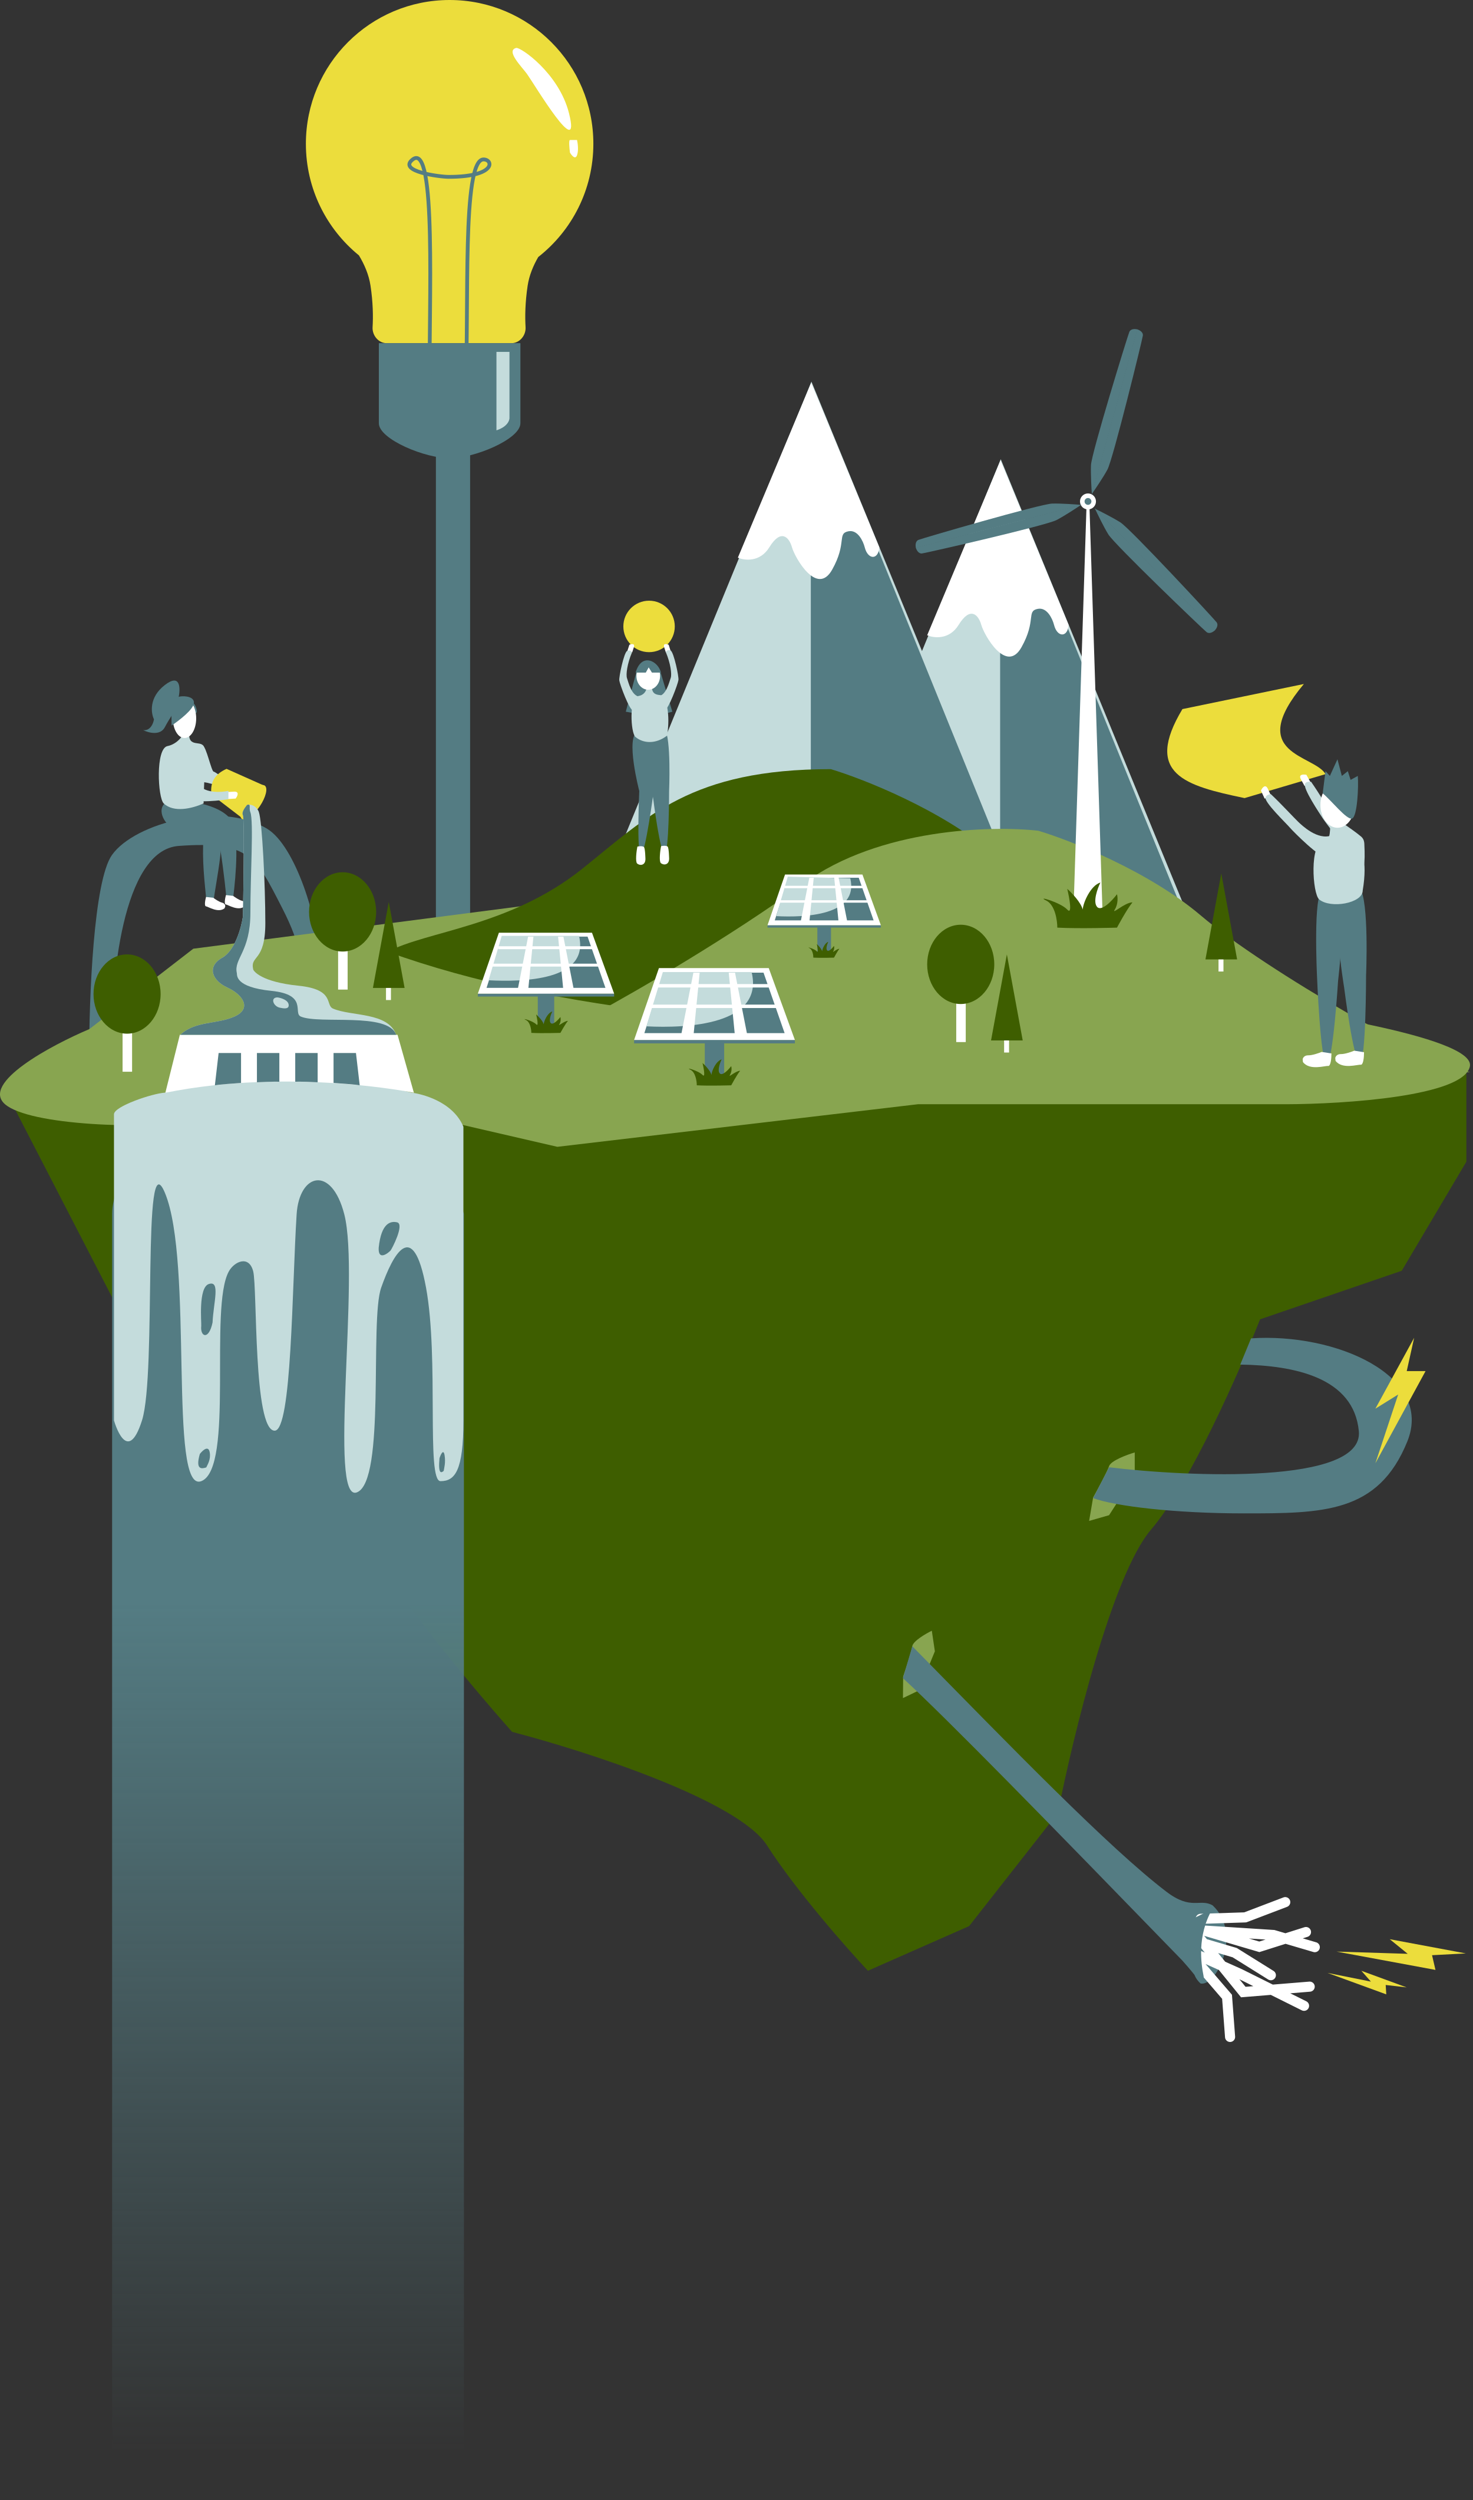 <svg width="448" height="760" viewBox="0 0 448 760" fill="none" xmlns="http://www.w3.org/2000/svg">
<rect x="0" y="0" width="448" height="760" fill="#333333" stroke="none"/>
<path d="M34.045 318.369L27.097 322C27.097 302.922 28.486 267.808 34.045 259.923C40.992 250.067 67.128 243.337 81.29 251.969C89.801 257.156 97.039 279.866 97.097 292.604H89.801C91.133 292.258 92.198 288.454 85.806 276.004C77.816 260.442 75.906 255.6 54.367 257.156C37.136 258.401 33.639 298.483 34.045 318.369Z" fill="#547C83"/>
<rect x="132.574" y="130.764" width="10.406" height="234.821" fill="#547C83"/>
<path fill-rule="evenodd" clip-rule="evenodd" d="M180.465 43.716C180.465 57.69 173.909 70.133 163.704 78.135C162.171 80.772 160.951 83.723 160.482 86.825C159.713 91.911 159.654 96.269 159.848 99.454C159.999 101.948 158.062 104.323 155.564 104.323H138.073H135.093H117.602C115.104 104.323 113.167 101.948 113.319 99.454C113.512 96.269 113.454 91.911 112.684 86.825C112.185 83.525 110.836 80.394 109.163 77.632C99.32 69.616 93.032 57.4 93.032 43.716C93.032 19.572 112.605 0 136.749 0C160.893 0 180.465 19.572 180.465 43.716Z" fill="#ECDD3C"/>
<path fill-rule="evenodd" clip-rule="evenodd" d="M158.276 104.323H136.749V139.263C143.925 139.428 158.276 133.567 158.276 128.665V104.323ZM115.222 104.323H136.749V139.263C129.573 139.429 115.222 133.567 115.222 128.665V104.323Z" fill="#547C83"/>
<path d="M130.661 117.682C130.44 92.291 132.813 42.835 125.528 48.465C120.78 52.134 133.807 53.764 136.457 53.764C151.029 53.764 150.035 48.465 147.054 48.465C140.431 48.465 142.749 93.947 141.59 117.682" stroke="#547C83" stroke-width="1.152"/>
<path d="M154.952 106.973H150.99V130.818C154.435 129.703 155.066 127.669 154.952 126.792V106.973Z" fill="#C4DCDC"/>
<path d="M173.061 34.443C170.014 22.256 158.276 14.253 156.998 14.572C153.686 15.4 158.773 20.368 160.31 22.521C162.555 25.664 176.869 49.678 173.061 34.443Z" fill="white"/>
<path d="M175.498 42.557H173.345C172.948 42.557 173.179 45.096 173.345 46.366C173.842 47.249 174.968 48.651 175.498 47.194C176.028 45.737 175.719 43.496 175.498 42.557Z" fill="white"/>
<path d="M362.117 280.248L304.366 139.598L246.614 280.248H362.117Z" fill="#C4DCDC"/>
<path d="M304.183 279.889V140.318L360.874 279.889H304.183Z" fill="#547C83"/>
<path d="M281.993 193.109L304.295 139.946L325.003 189.972C324.72 193.876 321.552 193.806 320.578 189.972C320.106 188.112 318.455 184.533 315.623 185.091C312.083 185.788 315.269 188.577 310.667 196.77C306.065 204.962 299.339 193.109 298.454 189.972C297.569 186.834 295.091 184.219 291.551 189.972C288.719 194.573 283.999 193.981 281.993 193.109Z" fill="white"/>
<path d="M304.539 256.662L246.787 116.012L189.036 256.662H304.539Z" fill="#C4DCDC"/>
<path d="M246.604 256.303V116.732L303.296 256.303H246.604Z" fill="#547C83"/>
<path d="M224.415 169.523L246.717 116.359L267.425 166.385C267.142 170.29 263.974 170.22 263 166.385C262.528 164.526 260.876 160.947 258.044 161.504C254.504 162.202 257.69 164.991 253.088 173.183C248.486 181.375 241.761 169.523 240.876 166.385C239.991 163.248 237.513 160.633 233.973 166.385C231.141 170.987 226.421 170.394 224.415 169.523Z" fill="white"/>
<path d="M42.647 410.928L3.263 334.682L445.984 322.369V353.15L426.329 386.304L383.236 401.064C377.105 416.639 361.89 451.232 350.082 464.998C338.274 478.764 326.274 528.142 321.749 551.11L294.751 585.525L263.971 599.098C257.419 592.126 242.105 574.74 233.264 560.974C224.423 547.208 177.909 532.246 155.757 526.485C142.629 511.75 115.156 478.824 110.29 464.998C105.425 451.173 63.168 423.191 42.647 410.928Z" fill="#3E5E00"/>
<path d="M1.527 335.683C-5.897 329.237 15.542 317.764 27.189 312.834L58.792 288.4L175.335 273.312L267.421 288.4L361.924 303.06C391.089 306.318 448.945 315.105 447.051 324.192C445.158 333.279 408.954 335.638 391.089 335.683H279.163L169.51 348.626L113.453 335.683L61.74 340.775C43.844 343.46 8.951 342.128 1.527 335.683Z" fill="#88A550"/>
<path d="M177.07 264.119C155.014 281.742 129.595 283.048 117.931 289.345C221.641 326.9 391.315 307.894 383.74 307.092C374.271 306.09 321.988 276.465 302.09 259.576C286.171 246.066 262.523 236.773 252.688 233.815C210.195 233.815 196.953 248.233 177.07 264.119Z" fill="#3E5E00"/>
<path d="M244.595 268.432C221.76 285.034 192.723 301.779 181.059 308.076C214.184 330.022 454.442 326.624 446.867 325.823C437.399 324.821 385.115 295.195 365.217 278.307C349.299 264.796 325.65 255.503 315.816 252.545C301.59 250.923 267.429 251.83 244.595 268.432Z" fill="#88A550"/>
<path d="M59.832 215.884C59.415 213.664 58.271 213.225 57.75 213.283L55.843 214.323C57.346 215.769 60.248 218.104 59.832 215.884Z" fill="#547C83"/>
<path d="M66.171 249.291C63.282 245.136 55.081 243.626 51.341 243.39C46.828 245.514 50.334 250.756 52.139 251.346C55.54 252.458 62.044 252.006 61.916 253.895C61.381 261.718 62.237 268.059 62.795 274.079H64.927C65.701 267.548 69.059 253.446 66.171 249.291Z" fill="#547C83"/>
<path d="M70.089 249.018C67.215 245.056 59.054 243.615 55.333 243.39C50.842 245.416 54.331 250.415 56.127 250.978C59.511 252.038 65.82 251.231 66.141 253.01C67.413 260.057 68.271 266.917 68.827 272.659H70.948C71.718 266.429 72.963 252.981 70.089 249.018Z" fill="#547C83"/>
<path d="M50.955 226.8C53.922 226.233 56.459 223.16 55.857 221.553C56.502 219.804 58.33 217.408 57.663 221.553C56.686 227.618 60.758 224.957 61.919 226.8C62.848 228.275 61.919 239.044 61.919 244.243C58.394 245.803 52.859 247.131 49.794 244.243C47.988 242.542 47.246 227.509 50.955 226.8Z" fill="#C4DCDC"/>
<ellipse cx="56.117" cy="218.383" rx="3.552" ry="5.967" fill="white"/>
<path d="M64.85 272.906L62.668 272.673C62.412 273.599 62.055 275.466 62.678 275.532C63.301 275.599 66.348 277.631 68.288 276.131L68.507 275.552C68.539 275.255 68.387 274.607 67.527 274.395C66.668 274.183 65.384 273.314 64.85 272.906Z" fill="white"/>
<path d="M70.897 272.338L68.715 272.105C68.459 273.03 68.102 274.898 68.725 274.964C69.349 275.031 72.395 277.063 74.335 275.563L74.554 274.984C74.586 274.687 74.434 274.039 73.575 273.827C72.715 273.615 71.431 272.746 70.897 272.338Z" fill="white"/>
<path d="M71.112 242.822C73.149 243.201 79.809 245.242 75.233 242.254C72.06 239.696 65.571 234.581 65.003 234.581C64.292 234.581 62.73 226.767 61.593 226.625C60.684 226.511 61.214 233.966 61.593 237.707L63.179 237.991C64.884 238.446 69.123 239.128 71.112 242.822Z" fill="#C4DCDC"/>
<ellipse rx="2.324" ry="6.136" transform="matrix(0.84 0.542 -0.562 0.827 77.041 243.873)" fill="#ECDD3C"/>
<path d="M68.91 233.728L80.424 238.864L73.724 248.756L64.292 241.527C63.836 237.659 65.462 235.25 68.91 233.728Z" fill="#ECDD3C"/>
<path d="M68.973 242.922L68.844 240.795L71.113 240.657C72.928 240.547 72.239 242.012 71.667 242.759L68.973 242.922Z" fill="white"/>
<path d="M60.522 238.701C58.362 236.2 54.507 231.218 52.849 229.039C53.702 232.26 55.521 239.326 55.975 241.827C56.43 244.327 65.163 243.626 69.473 242.963V240.406C67.389 240.88 62.682 241.202 60.522 238.701Z" fill="#C4DCDC"/>
<path d="M58.965 213.803C59.242 211.861 56.421 211.491 54.803 211.722C51.75 212.277 52.143 217.618 52.201 220.567C54.803 218.775 58.687 215.745 58.965 213.803Z" fill="#547C83"/>
<path d="M50.12 208.253C54.976 204.507 54.918 209.352 54.282 212.242L54.109 214.67C53.589 215.422 51.508 218.451 50.12 221.087C48.733 223.723 45.148 222.764 43.53 221.954C45.75 222.232 46.651 219.873 46.825 218.659C45.9 216.751 45.264 212 50.12 208.253Z" fill="#547C83"/>
<path d="M125.218 341.4C94.892 308.076 62.23 327.515 49.689 341.4C45.922 342.28 34.097 358.788 34.097 368.974V760H141.097V368.974C135.26 350.2 128.079 342.769 125.218 341.4Z" fill="url(#paint0_linear)"/>
<path d="M125.17 332.166C95.049 324.236 62.607 328.862 50.151 332.166C46.409 332.376 34.664 336.305 34.664 338.729V431.792C34.664 431.792 38.642 446.142 43.189 431.792C47.736 417.441 43.103 345.775 50.151 362.598C58.96 383.626 51.145 454.241 61.233 450.262C71.321 446.284 63.507 397.408 69.616 386.467C71.282 383.484 75.718 381.464 77.004 386.467C78.283 391.44 77.004 434.918 83.54 434.918C88.769 434.918 88.797 391.44 90.218 369.133C91.014 356.63 100.846 354.129 104.711 369.133C109.541 387.888 99.738 457.082 108.547 453.672C117.356 450.262 112.383 401.528 115.935 391.44C119.487 381.352 125.597 369.844 129.575 391.44C133.553 413.037 129.575 450.262 133.979 450.262C138.384 450.262 140.941 447.137 140.941 431.792V342.51C137.646 334.705 128.012 332.492 125.17 332.166Z" fill="#C4DCDC"/>
<path d="M120.908 314.573H54.698L50.293 332.192C88.371 324.519 125.881 332.192 125.881 332.192L120.908 314.573Z" fill="white"/>
<path d="M66.491 320.114L65.354 329.918C66.605 329.691 71.18 329.35 73.311 329.208V320.114H66.491Z" fill="#547C83"/>
<path d="M78.141 320.114V329.006C79.42 328.923 83.114 328.781 84.961 328.828V320.114H78.141Z" fill="#547C83"/>
<path d="M108.263 320.114L109.4 329.918C108.15 329.691 103.575 329.35 101.443 329.208V320.114H108.263Z" fill="#547C83"/>
<path d="M96.612 320.114V329.006C95.334 328.923 91.64 328.781 89.793 328.828V320.114H96.612Z" fill="#547C83"/>
<path d="M73.879 247.795C73.425 246.885 74.448 245.569 75.158 244.669C76.531 244.337 78.124 245.237 78.71 246.8C79.733 249.528 80.699 269.147 80.699 280.616C80.699 292.551 76.01 290.277 77.005 294.682C77.136 295.261 79.563 298.518 90.787 299.655C102.012 300.792 98.817 305.561 101.301 306.617C106.984 309.032 118.067 307.611 120.482 314.574H54.84C59.387 310.311 65.923 311.448 71.322 309.032C76.721 306.617 73.879 302.354 69.191 300.223C64.502 298.092 62.797 293.83 67.628 291.13C71.492 288.97 73.406 281.895 73.879 278.627C74.069 268.728 74.334 248.704 73.879 247.795Z" fill="#C4DCDC"/>
<path d="M73.879 247.795C73.425 246.885 74.448 245.569 75.158 244.669C76.531 244.337 75.567 245.379 76.153 246.942C77.176 249.67 76.153 266.021 76.153 277.49C76.153 289.425 71.038 291.414 72.032 295.818C72.163 296.397 71.322 300.081 82.546 301.218C93.771 302.354 89.013 307.976 91.498 309.032C97.181 311.448 118.067 307.611 120.482 314.573H54.84C59.387 310.311 65.923 311.448 71.322 309.032C76.721 306.617 73.879 302.354 69.191 300.223C64.502 298.092 62.797 293.829 67.628 291.13C71.492 288.97 73.406 281.894 73.879 278.626C74.069 268.728 74.334 248.704 73.879 247.795Z" fill="#547C83"/>
<path d="M63.511 390.334C67.1 389.156 64.933 395.879 64.647 402.027C63.503 407.542 60.845 406.381 61.208 403.088C61.312 402.152 60.254 391.402 63.511 390.334Z" fill="#547C83"/>
<path d="M135.229 442.455C134.888 440.296 134.045 442.124 133.666 443.308C133.211 448.309 134.234 447.76 134.944 447.144C135.087 446.292 135.57 444.615 135.229 442.455Z" fill="#547C83"/>
<path d="M63.782 441.486C63.386 439.269 61.612 440.911 60.775 442.009C59.375 446.885 61.342 446.552 62.734 446.087C63.093 445.269 64.179 443.703 63.782 441.486Z" fill="#547C83"/>
<path d="M118.773 380.162C117.994 381.001 114.963 383.358 115.176 379.322C115.951 371.625 118.893 371.144 120.775 371.583C123.127 372.132 119.16 379.745 118.773 380.162Z" fill="#547C83"/>
<path d="M87.803 305.48C87.689 304.003 85.482 303.349 84.393 303.207C82.12 303.207 83.114 305.935 85.103 306.333C86.051 306.522 87.917 306.958 87.803 305.48Z" fill="#C4DCDC"/>
<path d="M190.331 216.354L193.638 203.966H200.782L204.487 216.354C200.041 217.756 193.197 216.938 190.331 216.354Z" fill="#547C83"/>
<circle cx="197.408" cy="190.431" r="7.823" fill="#ECDD3C"/>
<path d="M197.409 221.599C195.34 218.624 194.925 220.605 193.996 222.418C190.082 223.834 194.428 240.473 194.428 240.473C194.428 240.473 193.559 259.72 194.925 259.72C196.291 259.72 198.774 240.721 198.774 240.721C198.774 240.721 199.477 224.574 197.409 221.599Z" fill="#547C83"/>
<path d="M195.863 257.519C195.475 257.037 193.874 257.344 193.874 257.344C193.553 258.664 193.204 261.97 193.769 262.489C194.551 263.207 196.263 263.164 196.303 261.196C196.303 261.196 196.252 258.001 195.863 257.519Z" fill="white"/>
<path d="M202.133 221.467C200.065 218.492 201.398 222.456 198.721 222.287C195.489 223.808 198.721 243.197 198.721 243.197C198.721 243.197 200.767 259.464 202.133 259.464C203.499 259.464 203.499 240.59 203.499 240.59C203.499 240.59 204.201 224.442 202.133 221.467Z" fill="#547C83"/>
<path d="M203.071 257.388C202.683 256.906 201.082 257.213 201.082 257.213C200.761 258.533 200.412 261.839 200.977 262.358C201.759 263.076 203.471 263.033 203.511 261.065C203.511 261.065 203.46 257.87 203.071 257.388Z" fill="white"/>
<path d="M194.176 211.581C196.533 211.176 196.981 208.985 196.502 207.838C197.015 206.591 198.932 204.882 198.402 207.838C197.627 212.164 201.291 210.92 201.755 211.581C202.493 212.633 203.975 216.955 202.887 223.629C199.505 226.225 195.688 226.081 193.254 224.021C191.819 222.807 191.23 212.086 194.176 211.581Z" fill="#C4DCDC"/>
<ellipse cx="197.16" cy="205.456" rx="3.601" ry="4.222" fill="white"/>
<path d="M196.415 204.463H193.311C195.174 198.142 200.265 201.059 201.01 204.463L198.278 204.463L197.284 202.883L196.415 204.463Z" fill="#547C83"/>
<path d="M203.955 197.842L202.502 198.31L202.003 196.761C201.604 195.521 202.743 195.739 203.362 196.002L203.955 197.842Z" fill="white"/>
<path d="M190.828 197.842L192.28 198.31L192.779 196.761C193.179 195.521 192.04 195.739 191.421 196.002L190.828 197.842Z" fill="white"/>
<path d="M203.99 206.077C203.617 207.07 202.624 211.664 200.016 211.664C200.223 213.403 201.631 215.886 202.127 215.886C203.245 215.886 206.225 207.815 206.349 206.698C206.473 205.58 204.965 198.407 203.99 197.757C203.617 197.509 202.665 197.592 202.5 198.254C203.907 201.524 204.398 204.988 203.99 206.077Z" fill="#C4DCDC"/>
<path d="M190.709 206.2C191.082 207.194 192.075 211.788 194.683 211.788C194.476 213.527 193.069 216.01 192.572 216.01C191.454 216.01 188.474 207.939 188.35 206.821C188.226 205.704 189.738 198.536 190.709 197.881C191.076 197.633 192.034 197.715 192.199 198.378C190.792 201.647 190.301 205.112 190.709 206.2Z" fill="#C4DCDC"/>
<path d="M159.017 309.97C160.478 310.667 160.843 313.166 160.843 314.328C164.435 314.522 170.706 314.328 170.706 314.328C170.706 314.328 172.289 311.423 173.263 310.261C171.984 310.261 169.756 312.353 170.341 311.423C170.925 310.493 170.828 309.389 170.706 308.953C169.915 309.97 168.149 311.801 167.418 310.987C166.688 310.173 167.479 308.033 167.966 307.064C166.359 307.529 165.105 310.309 165.044 311.423C164.752 310.261 163.218 308.711 162.487 308.081C162.852 309.583 163.364 312.353 162.487 311.423C161.391 310.261 157.191 309.098 159.017 309.97Z" fill="#88A550"/>
<rect x="163.561" y="296.774" width="4.998" height="15.288" fill="#547C83"/>
<rect x="145.333" y="302.066" width="41.454" height="0.882" fill="#547C83"/>
<path d="M151.737 283.544H180.047L186.788 302.066H145.334L151.737 283.544Z" fill="white"/>
<path d="M152.977 284.72H178.702L184.141 300.302H147.979L152.977 284.72Z" fill="#547C83"/>
<path d="M148.597 298L152.597 284.5L176.097 284.5C179.39 298.141 158.985 298.539 148.597 298Z" fill="#C4DCDC"/>
<path d="M160.621 284.72H162.238L160.621 301.184H157.387L160.621 284.72Z" fill="white"/>
<path d="M171.352 284.72H169.735L171.352 301.184H174.586L171.352 284.72Z" fill="white"/>
<rect x="151.507" y="287.66" width="28.812" height="0.882" fill="white"/>
<rect x="149.155" y="292.952" width="33.516" height="0.882" fill="white"/>
<path d="M208.996 325.473C210.72 326.296 211.151 329.244 211.151 330.615C215.389 330.844 222.787 330.615 222.787 330.615C222.787 330.615 224.654 327.187 225.804 325.816C224.295 325.816 221.666 328.284 222.356 327.187C223.045 326.09 222.931 324.788 222.787 324.274C221.853 325.473 219.77 327.633 218.908 326.673C218.046 325.713 218.98 323.188 219.555 322.045C217.659 322.594 216.179 325.873 216.107 327.187C215.762 325.816 213.952 323.988 213.091 323.245C213.521 325.016 214.125 328.284 213.091 327.187C211.798 325.816 206.842 324.445 208.996 325.473Z" fill="#88A550"/>
<rect x="214.357" y="309.905" width="5.897" height="18.037" fill="#547C83"/>
<rect x="192.852" y="316.149" width="48.907" height="1.041" fill="#547C83"/>
<path d="M200.407 294.297H233.807L241.759 316.149H192.853L200.407 294.297Z" fill="white"/>
<path d="M201.87 295.685H232.22L238.637 314.068H195.974L201.87 295.685Z" fill="#547C83"/>
<path d="M196.597 312L201.597 295.5L228.597 295.5C232.481 311.594 208.852 312.636 196.597 312Z" fill="#C4DCDC"/>
<path d="M210.889 295.685H212.796L210.889 315.109H207.073L210.889 295.685Z" fill="white"/>
<path d="M223.549 295.685H221.641L223.549 315.109H227.364L223.549 295.685Z" fill="white"/>
<rect x="200.136" y="299.153" width="33.992" height="1.041" fill="white"/>
<rect x="197.361" y="305.396" width="39.541" height="1.041" fill="white"/>
<path d="M244.811 287.827C246.026 288.406 246.33 290.484 246.33 291.45C249.316 291.611 254.53 291.45 254.53 291.45C254.53 291.45 255.846 289.035 256.656 288.068C255.593 288.068 253.741 289.808 254.227 289.035C254.713 288.261 254.632 287.343 254.53 286.981C253.872 287.827 252.404 289.349 251.797 288.672C251.189 287.996 251.847 286.216 252.252 285.411C250.916 285.797 249.873 288.108 249.823 289.035C249.58 288.068 248.304 286.78 247.697 286.256C248 287.504 248.426 289.808 247.697 289.035C246.785 288.068 243.293 287.102 244.811 287.827Z" fill="#88A550"/>
<rect x="248.59" y="276.855" width="4.156" height="12.711" fill="#547C83"/>
<rect x="233.434" y="281.255" width="34.468" height="0.733" fill="#547C83"/>
<path d="M238.758 265.855H262.297L267.901 281.255H233.434L238.758 265.855Z" fill="white"/>
<path d="M239.789 266.833H261.179L265.701 279.788H235.634L239.789 266.833Z" fill="#547C83"/>
<path d="M236.097 278.5L239.597 266.5L258.597 267C261.334 278.343 244.734 278.948 236.097 278.5Z" fill="#C4DCDC"/>
<path d="M246.145 266.833H247.489L246.145 280.522H243.456L246.145 266.833Z" fill="white"/>
<path d="M255.067 266.833H253.723L255.067 280.522H257.756L255.067 266.833Z" fill="white"/>
<rect x="238.567" y="269.277" width="23.956" height="0.733" fill="white"/>
<rect x="236.611" y="273.677" width="27.867" height="0.733" fill="white"/>
<path d="M403.155 235.331L378.528 242.615C360.491 238.869 347.742 235.331 359.624 215.56L396.564 207.929C378.528 229.419 399.686 229.376 403.155 235.331Z" fill="#ECDD3C"/>
<path d="M406.971 270.016C404.083 265.862 403.503 268.629 402.205 271.161C399.339 271.161 400.553 296.724 400.553 296.724C400.553 296.724 401.595 323.259 403.503 323.259C405.411 323.259 406.971 298.112 406.971 298.112C406.971 298.112 409.86 274.171 406.971 270.016Z" fill="#547C83"/>
<path d="M413.57 269.833C410.682 265.678 412.544 271.213 408.804 270.977C404.291 273.102 408.804 300.183 408.804 300.183C408.804 300.183 411.662 322.902 413.57 322.902C415.478 322.902 415.478 296.541 415.478 296.541C415.478 296.541 416.459 273.988 413.57 269.833Z" fill="#547C83"/>
<path d="M402.567 255.945C404.889 255.969 404.542 251.23 404.542 249.378C405.285 247.625 409.464 246.528 408.696 250.684C407.571 256.765 412.194 255.016 412.866 255.945C413.936 257.423 416.034 261.343 414.456 270.726C414.456 274.566 404.761 276.328 401.23 273.433C399.149 271.726 398.236 255.9 402.567 255.945Z" fill="#C4DCDC"/>
<path d="M398.641 237.908L396.774 238.936L395.677 236.944C394.8 235.351 396.419 235.346 397.338 235.543L398.641 237.908Z" fill="white"/>
<path d="M384.635 242.783L386.571 241.89L385.619 239.826C384.857 238.174 383.892 239.475 383.505 240.331L384.635 242.783Z" fill="white"/>
<path d="M394.848 249.841C395.943 250.878 400.784 255.58 405.031 253.947C405.55 256.3 404.48 260.359 403.671 260.671C401.85 261.371 393.27 252.742 392.271 251.56C391.173 250.258 384.309 243.723 384.909 242.357C385.2 241.694 385.798 241.529 386.487 241.385C389.4 244.094 393.647 248.704 394.848 249.841Z" fill="#C4DCDC"/>
<path d="M405.2 247.643C406.06 248.883 410.785 251.633 414.081 254.408C414.774 255.101 414.914 255.813 414.948 256.489C415.609 269.669 412.693 261.865 411.999 261.171C410.62 259.792 403.165 250.096 402.326 248.796C401.247 247.124 396.218 239.666 396.911 238.279C397.235 237.631 397.778 237.651 398.753 237.651C401.048 240.9 404.258 246.283 405.2 247.643Z" fill="#C4DCDC"/>
<ellipse cx="406.796" cy="244.696" rx="5.203" ry="6.937" fill="white"/>
<path d="M403.136 234.432L402.287 241.172C404.834 243.218 409.706 249.482 411.259 248.808C412.811 248.134 413.241 239.126 412.958 235.877L410.776 237.08L409.927 234.432L408.108 235.877L406.774 230.822L404.47 235.877L403.136 234.432Z" fill="#547C83"/>
<path d="M401.974 319.778L404.943 320.242C404.953 321.567 404.762 324.183 403.914 324.051C403.065 323.918 398.313 325.548 396.28 322.858L396.195 322.009C396.259 321.601 396.689 320.791 397.902 320.814C399.115 320.836 401.122 320.133 401.974 319.778Z" fill="white"/>
<path d="M411.888 319.404L414.857 319.868C414.867 321.193 414.676 323.809 413.828 323.677C412.979 323.544 408.227 325.174 406.194 322.484L406.109 321.635C406.173 321.227 406.604 320.417 407.816 320.44C409.029 320.462 411.036 319.759 411.888 319.404Z" fill="white"/>
<path d="M330.553 150.698H331.247L335.409 280.075H326.391L330.553 150.698Z" fill="white"/>
<circle cx="330.9" cy="152.433" r="2.428" fill="white"/>
<path d="M345.943 100.145L332.087 150.294C331.95 148.517 331.704 144.251 331.812 141.402C331.948 137.841 342.929 102.191 343.473 100.902C343.909 99.871 345.301 99.967 345.943 100.145Z" fill="#547C83"/>
<path d="M345.856 100.12L332 150.27C333.03 148.815 335.432 145.28 336.801 142.78C338.513 139.654 347.392 103.423 347.587 102.038C347.742 100.929 346.497 100.297 345.856 100.12Z" fill="#547C83"/>
<path d="M278.545 166.483L328.904 153.408C327.433 154.415 323.862 156.762 321.34 158.092C318.189 159.755 281.824 168.071 280.436 168.244C279.325 168.382 278.713 167.128 278.545 166.483Z" fill="#547C83"/>
<path d="M278.568 166.571L328.927 153.496C327.152 153.331 322.89 153.018 320.04 153.083C316.477 153.164 280.661 163.589 279.363 164.113C278.326 164.533 278.401 165.927 278.568 166.571Z" fill="#547C83"/>
<path d="M369.43 191.675L332.927 154.601C334.535 155.371 338.353 157.29 340.766 158.809C343.782 160.707 369.165 188.042 370.009 189.158C370.685 190.05 369.904 191.208 369.43 191.675Z" fill="#547C83"/>
<path d="M369.494 191.611L332.991 154.537C333.736 156.157 335.596 160.004 337.077 162.44C338.928 165.485 365.865 191.291 366.968 192.152C367.85 192.841 369.02 192.079 369.494 191.611Z" fill="#547C83"/>
<circle cx="330.9" cy="152.432" r="1.041" fill="#547C83"/>
<path d="M159.961 310.082C161.271 310.707 161.599 312.948 161.599 313.99C164.819 314.164 170.442 313.99 170.442 313.99C170.442 313.99 171.861 311.385 172.734 310.343C171.588 310.343 169.59 312.218 170.114 311.385C170.638 310.551 170.551 309.561 170.442 309.17C169.732 310.082 168.149 311.723 167.494 310.994C166.839 310.264 167.549 308.345 167.985 307.477C166.544 307.894 165.42 310.386 165.365 311.385C165.103 310.343 163.727 308.953 163.072 308.389C163.4 309.735 163.858 312.218 163.072 311.385C162.09 310.343 158.323 309.3 159.961 310.082Z" fill="#3E5E00"/>
<path d="M209.983 325.198C211.534 325.955 211.922 328.667 211.922 329.929C215.736 330.139 222.394 329.929 222.394 329.929C222.394 329.929 224.075 326.775 225.109 325.513C223.752 325.513 221.386 327.784 222.006 326.775C222.627 325.766 222.523 324.567 222.394 324.094C221.554 325.198 219.679 327.185 218.903 326.302C218.128 325.419 218.968 323.096 219.485 322.044C217.779 322.549 216.447 325.566 216.382 326.775C216.072 325.513 214.443 323.831 213.667 323.148C214.055 324.778 214.598 327.784 213.667 326.775C212.504 325.513 208.044 324.252 209.983 325.198Z" fill="#3E5E00"/>
<path d="M246.21 288.238C247.14 288.699 247.373 290.349 247.373 291.117C249.662 291.245 253.656 291.117 253.656 291.117C253.656 291.117 254.665 289.198 255.285 288.43C254.471 288.43 253.051 289.812 253.424 289.198C253.796 288.583 253.734 287.854 253.656 287.566C253.152 288.238 252.027 289.447 251.562 288.91C251.097 288.372 251.601 286.958 251.911 286.318C250.887 286.625 250.088 288.462 250.049 289.198C249.863 288.43 248.886 287.406 248.42 286.99C248.653 287.982 248.979 289.812 248.42 289.198C247.722 288.43 245.046 287.662 246.21 288.238Z" fill="#3E5E00"/>
<path d="M318.208 273.767C320.897 275.083 321.57 279.8 321.57 281.994C328.181 282.36 339.721 281.994 339.721 281.994C339.721 281.994 342.635 276.509 344.427 274.315C342.074 274.315 337.973 278.264 339.049 276.509C340.125 274.754 339.945 272.67 339.721 271.847C338.265 273.767 335.015 277.222 333.671 275.686C332.326 274.151 333.783 270.11 334.679 268.282C331.721 269.16 329.413 274.407 329.301 276.509C328.763 274.315 325.94 271.39 324.595 270.202C325.267 273.036 326.209 278.264 324.595 276.509C322.578 274.315 314.847 272.121 318.208 273.767Z" fill="#3E5E00"/>
<rect x="117.398" y="298.657" width="1.502" height="5.351" fill="white"/>
<path d="M123.053 300.329L118.238 274.178L113.422 300.329H123.053Z" fill="#3E5E00"/>
<rect x="102.835" y="283.155" width="2.892" height="17.674" fill="white"/>
<ellipse cx="104.201" cy="277.21" rx="10.203" ry="12.05" fill="#3E5E00"/>
<rect x="305.394" y="314.613" width="1.502" height="5.351" fill="white"/>
<path d="M311.049 316.285L306.233 290.134L301.418 316.285H311.049Z" fill="#3E5E00"/>
<rect x="370.602" y="289.986" width="1.502" height="5.351" fill="white"/>
<path d="M376.258 291.658L371.442 265.507L366.627 291.658H376.258Z" fill="#3E5E00"/>
<rect x="290.831" y="299.111" width="2.892" height="17.674" fill="white"/>
<ellipse cx="292.196" cy="293.166" rx="10.203" ry="12.05" fill="#3E5E00"/>
<rect x="37.28" y="308.129" width="2.892" height="17.674" fill="white"/>
<ellipse cx="38.645" cy="302.184" rx="10.203" ry="12.05" fill="#3E5E00"/>
<path d="M277.459 500.449C277.699 498.879 281.523 496.651 283.405 495.733L284.332 501.988L279.452 513.898L274.626 516.211L274.688 509.65C275.512 507.237 277.219 502.019 277.459 500.449Z" fill="#88A550"/>
<path d="M274.615 510.152L277.473 500.456C307.832 531.375 337.341 561.789 354.762 575.081C362.327 580.854 364.948 577.011 368.811 579.223C377.909 587.738 370.047 603.861 365.175 602.982C364.33 602.286 363.703 601.382 363.269 600.325C361.974 598.69 360.435 596.925 359.547 595.942C318.802 553.978 288.506 522.938 274.615 510.152Z" fill="#547C83"/>
<path d="M366.233 586.879L387.337 588.231L399.879 591.928M364.29 586.306L383.014 591.825C388.555 590.069 391.662 589.085 397.203 587.329" stroke="white" stroke-width="3.072" stroke-linecap="round"/>
<path d="M365.173 583.312L378.717 582.874L390.896 578.238" stroke="white" stroke-width="3.072" stroke-linecap="round" stroke-linejoin="round"/>
<path d="M386.518 600.452L375.522 593.594L359.552 588.887M396.613 609.756L377.064 600.016L361.566 593.097M398.329 603.933L378.138 605.575L363.282 587.275M374.117 619.216L373.194 607.011L359.864 591.51" stroke="white" stroke-width="3.072" stroke-linecap="round"/>
<path d="M366.037 600.6C365.324 597.06 364.004 588.504 368.706 580.375L353.964 587.602C359.979 594.799 366.75 604.14 366.037 600.6Z" fill="#547C83"/>
<path d="M337.317 445.698C337.872 444.033 342.751 442.23 345.121 441.536V448.473L337.317 460.613L331.247 462.347L332.461 455.237C333.848 452.751 336.762 447.363 337.317 445.698Z" fill="#88A550"/>
<path d="M413.279 435.087C414.805 451.32 361.597 448.994 337.317 446.045L332.461 455.41C338.994 457.896 357.526 460.06 378.246 460.06H378.246C402.353 460.06 419.175 460.06 428.02 438.208C436.126 418.181 406.168 405.116 380.501 406.851L377.206 414.828C393.912 415.06 411.752 418.854 413.279 435.087Z" fill="#547C83"/>
<path d="M418.308 428.233L430.101 406.677L427.846 416.809H433.569L418.308 444.831L425.245 423.922L418.308 428.233Z" fill="#ECDD3C"/>
<path d="M422.68 589.508L445.822 593.832L435.544 594.37L436.587 598.843L406.515 593.276L428.142 593.951L422.68 589.508Z" fill="#ECDD3C"/>
<path d="M414.05 599.108L427.813 604.157L421.447 603.424L421.624 606.279L403.735 599.749L416.945 602.401L414.05 599.108Z" fill="#ECDD3C"/>
<defs>
<linearGradient id="paint0_linear" x1="87.097" y1="486.758" x2="87.097" y2="745.5" gradientUnits="userSpaceOnUse">
<stop stop-color="#547C83"/>
<stop offset="1" stop-color="#547C83" stop-opacity="0"/>
</linearGradient>
</defs>
</svg>
